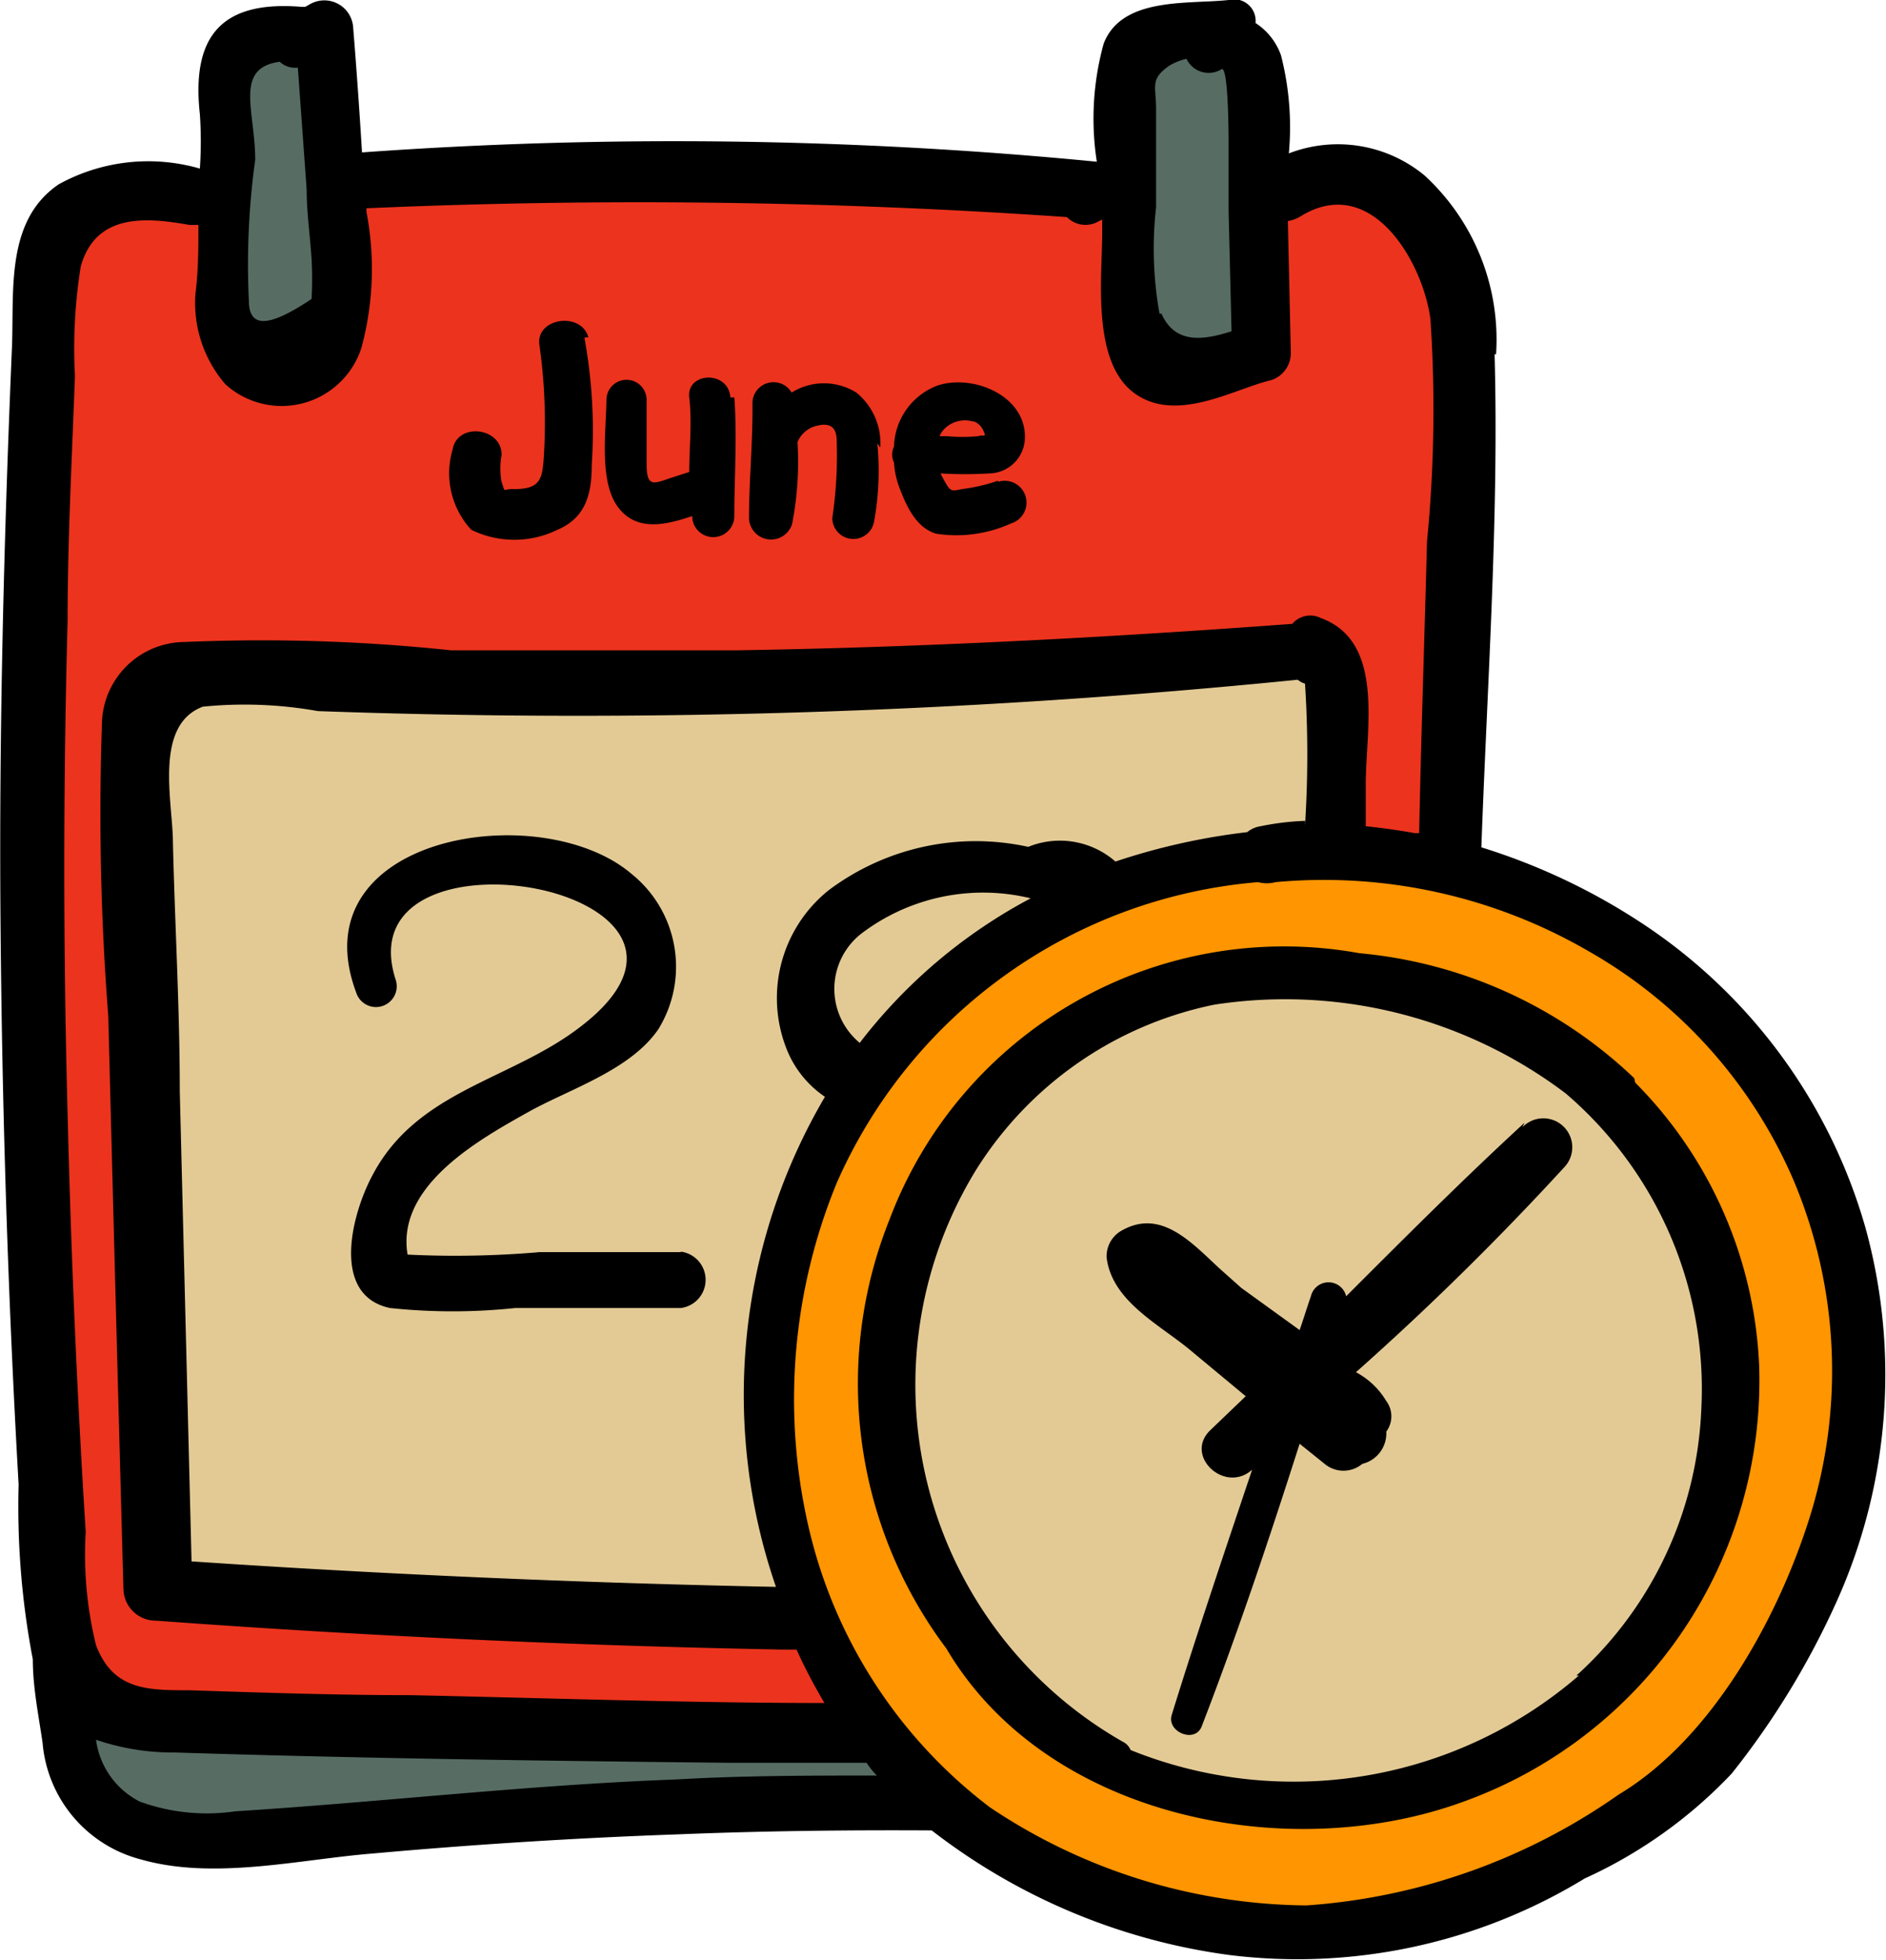 <svg id="레이어_1" data-name="레이어 1" xmlns="http://www.w3.org/2000/svg" viewBox="0 0 38.5 40">
  <defs>
    <style>
      .cls-1, .cls-7 {
        fill: #ff9500;
      }

      .cls-2, .cls-3 {
        fill: #e3ca95;
      }

      .cls-3, .cls-5, .cls-6, .cls-7, .cls-8 {
        fill-rule: evenodd;
      }

      .cls-4, .cls-5 {
        fill: #576d64;
      }

      .cls-6 {
        fill: #ec331e;
      }
    </style>
  </defs>
  <title>1</title>
  <g>
    <circle class="cls-1" cx="26.65" cy="28.18" r="11.03"/>
    <circle class="cls-2" cx="26.7" cy="28.18" r="8.44"/>
    <polygon class="cls-3" points="16.34 32.8 3.24 31.99 2.59 14.68 4.06 13.67 27.06 13.25 27.28 17.06 20.64 18.76 16.81 23.25 15.56 26.41 15.73 30.48 16.34 32.8"/>
    <rect class="cls-4" x="22.96" y="0.84" width="2.81" height="6.6" rx="0.21"/>
    <rect class="cls-4" x="4.39" y="0.84" width="2.35" height="6.46" rx="0.17"/>
    <polygon class="cls-5" points="1.28 34.64 2.52 37.21 5.66 37.58 18.87 36.46 17.43 35.16 1.28 34.64"/>
    <polygon class="cls-6" points="3.49 4.11 1.49 4.23 0.76 7.58 1.75 34.75 18.11 35.5 16.72 33.1 7.84 32.67 3.24 31.99 2.67 15.04 3.48 13.73 27.13 13.46 27.28 17.06 29.8 17.62 29.8 6.38 28.49 3.9 25.74 3.9 25.59 7.3 24.15 7.44 22.96 6.69 22.88 3.82 6.84 3.65 7.07 6.89 5.05 6.89 4.54 6.38 4.58 4.07 3.49 4.11"/>
    <path class="cls-6" d="M4.42,4.11c-.49.48-1,1-1.41,1.5A6.66,6.66,0,0,0,1.84,7.2a.51.51,0,0,0,.81.6A16.69,16.69,0,0,0,3.82,6.24c.41-.52.83-1,1.28-1.48A.47.47,0,0,0,4.42,4.11Z" transform="translate(-0.92 0)"/>
    <path class="cls-6" d="M4.81,6.68c-.58.72-1.17,1.44-1.76,2.15a5.82,5.82,0,0,0-1.42,1.94.39.39,0,0,0,.58.43C2.9,10.86,3.38,10,3.85,9.39S4.94,8,5.47,7.3C5.82,6.85,5.19,6.22,4.81,6.68Z" transform="translate(-0.92 0)"/>
    <path class="cls-6" d="M9.32,3.85a.45.45,0,0,0-.63,0l-.39.47A1.06,1.06,0,0,0,8,4.87a.4.4,0,0,0,.5.48c.38-.11.63-.57.86-.87A.44.44,0,0,0,9.32,3.85Z" transform="translate(-0.92 0)"/>
    <path class="cls-6" d="M10.68,3.74c-2.82,3.34-5.83,6.47-8.86,9.62a.49.49,0,0,0,.71.67,111.79,111.79,0,0,0,8.65-9.8C11.46,3.88,11,3.4,10.68,3.74Z" transform="translate(-0.92 0)"/>
    <path class="cls-6" d="M12.93,3.9C11.68,5.5,10.4,7.06,9.06,8.57s-2.61,2.64-3.69,4.11c-.22.3.24.73.52.5,2.93-2.34,5.28-5.83,7.52-8.82C13.65,4,13.19,3.57,12.93,3.9Z" transform="translate(-0.92 0)"/>
    <path class="cls-6" d="M3.15,15.16c-.3.3-.6.6-.89.91a4.71,4.71,0,0,0-.77,1c-.17.33.23.82.57.55a8.09,8.09,0,0,0,.84-.91c.28-.31.57-.62.87-.91S3.55,14.78,3.15,15.16Z" transform="translate(-0.92 0)"/>
    <path class="cls-6" d="M15.88,3.57c-2.76,3.22-5.68,6.32-8.36,9.6-.37.45.25,1.07.66.64,2.91-3.08,5.55-6.46,8.21-9.75C16.68,3.71,16.18,3.21,15.88,3.57Z" transform="translate(-0.92 0)"/>
    <path class="cls-6" d="M18.12,3.78c-2.48,3-5.08,6-7.45,9.08-.34.45.26,1.06.65.62,2.56-3,4.93-6.1,7.38-9.15C19,3.93,18.45,3.39,18.12,3.78Z" transform="translate(-0.92 0)"/>
    <path class="cls-6" d="M20.2,4c-1.27,1.52-2.54,3.05-3.79,4.59a29,29,0,0,0-3.26,4.3.34.34,0,0,0,.54.39,35.45,35.45,0,0,0,3.55-4.35C18.4,7.46,19.57,6,20.75,4.54,21.06,4.16,20.52,3.63,20.2,4Z" transform="translate(-0.92 0)"/>
    <path class="cls-6" d="M22.49,4c-2.13,2.83-4.83,5.66-6.47,8.8a.38.38,0,0,0,.61.45c2.52-2.5,4.41-5.92,6.48-8.8C23.36,4.08,22.76,3.63,22.49,4Z" transform="translate(-0.92 0)"/>
    <path class="cls-6" d="M23.48,5.19c-1.85,2.58-3.92,5.12-5.56,7.85-.28.46.42,1,.78.57,2-2.51,3.71-5.35,5.53-8C24.54,5.14,23.8,4.75,23.48,5.19Z" transform="translate(-0.92 0)"/>
    <path class="cls-6" d="M23.93,7.74c-.66.85-1.31,1.72-1.94,2.6A17.44,17.44,0,0,0,20.2,13h0a.43.43,0,0,0,.26.63h.09a.53.53,0,0,0,.55-.25c1.16-1.67,2.25-3.39,3.46-5C24.92,7.9,24.28,7.28,23.93,7.74Z" transform="translate(-0.92 0)"/>
    <path class="cls-6" d="M28,3.87a.35.35,0,0,0-.48.14c-.23.32-.56.57-.77.91s.18.52.44.41a2.88,2.88,0,0,0,1-1A.35.35,0,0,0,28,3.87Z" transform="translate(-0.92 0)"/>
    <path class="cls-6" d="M28.92,4.41C26.86,7.25,24.71,10,22.78,13c-.29.44.42,1,.74.55,2.14-2.83,4.07-5.82,6.08-8.74C29.89,4.37,29.21,4,28.92,4.41Z" transform="translate(-0.92 0)"/>
    <path class="cls-6" d="M30,5.26c-1.53,2.39-3.3,4.67-4.71,7.13-.24.41.38.9.7.51a68.17,68.17,0,0,0,4.68-7.27C30.92,5.21,30.26,4.85,30,5.26Z" transform="translate(-0.92 0)"/>
    <path class="cls-6" d="M30.23,8.32A31.62,31.62,0,0,0,27.4,13.1c-.14.37.42.63.65.36a14.83,14.83,0,0,0,1.43-2.23L31,8.73C31.26,8.26,30.51,7.85,30.23,8.32Z" transform="translate(-0.92 0)"/>
    <path class="cls-6" d="M30.4,11.71c-.46.61-.91,1.23-1.34,1.86a9,9,0,0,0-1.16,2c-.12.38.4.62.66.36a11,11,0,0,0,1.11-1.67c.43-.66.87-1.3,1.33-1.93C31.32,11.87,30.72,11.28,30.4,11.71Z" transform="translate(-0.92 0)"/>
    <path class="cls-6" d="M30.27,14.87a12,12,0,0,1-.95,1.48c-.26.35.19.82.5.48A8.83,8.83,0,0,0,31,15.24.39.39,0,0,0,30.27,14.87Z" transform="translate(-0.92 0)"/>
    <path class="cls-6" d="M3.34,17.92a13.51,13.51,0,0,0-1.49,2.2.34.34,0,0,0,.55.4,13.82,13.82,0,0,0,1.65-2.21C4.35,17.89,3.64,17.5,3.34,17.92Z" transform="translate(-0.92 0)"/>
    <path class="cls-6" d="M3.55,20.52c-.27.48-.55,1-.85,1.42a7.25,7.25,0,0,0-.79,1.34c-.13.36.37.54.61.33a4.94,4.94,0,0,0,.88-1.28c.28-.48.53-1,.78-1.46S3.77,20.11,3.55,20.52Z" transform="translate(-0.92 0)"/>
    <path class="cls-6" d="M3.49,23.47a10.07,10.07,0,0,0-1.42,2.37c-.11.36.34.53.58.32a4.52,4.52,0,0,0,.8-1.08l.78-1.2C4.52,23.42,3.78,23,3.49,23.47Z" transform="translate(-0.92 0)"/>
    <path class="cls-6" d="M3.2,26.71a11.21,11.21,0,0,0-1.34,2.22c-.12.34.35.54.58.32a5.66,5.66,0,0,0,.73-1l.72-1.12C4.16,26.66,3.47,26.29,3.2,26.71Z" transform="translate(-0.92 0)"/>
    <path class="cls-6" d="M3.61,29q-.45.58-.9,1.2A3.77,3.77,0,0,0,2,31.5c-.06.27.27.58.52.38a4.16,4.16,0,0,0,.84-1c.28-.42.58-.83.89-1.23S4,28.55,3.61,29Z" transform="translate(-0.92 0)"/>
    <path class="cls-6" d="M4.16,32a.46.46,0,0,0-.61.17,6,6,0,0,0-1.12,1.77.34.34,0,0,0,.51.37,6.8,6.8,0,0,0,1.4-1.7A.46.46,0,0,0,4.16,32Z" transform="translate(-0.92 0)"/>
    <path class="cls-6" d="M5,32.91a7.07,7.07,0,0,0-.87,1.57.37.37,0,0,0,.63.34,7.47,7.47,0,0,0,1-1.51C6,32.85,5.31,32.44,5,32.91Z" transform="translate(-0.92 0)"/>
    <path class="cls-6" d="M7.19,33c-.36.58-.83,1.12-1.16,1.72a.39.39,0,0,0,.62.46,8.39,8.39,0,0,0,1.28-1.78C8.21,32.92,7.48,32.52,7.19,33Z" transform="translate(-0.92 0)"/>
    <path class="cls-6" d="M9.38,32.91a10.66,10.66,0,0,0-.71,1,1.86,1.86,0,0,0-.44,1,.33.33,0,0,0,.5.27,2.19,2.19,0,0,0,.58-.82,8,8,0,0,1,.64-.89C10.26,33.07,9.71,32.53,9.38,32.91Z" transform="translate(-0.92 0)"/>
    <path class="cls-6" d="M11.54,33.23a4.44,4.44,0,0,0-1.2,1.71.37.37,0,0,0,.62.35c.22-.24.36-.52.55-.77a7.38,7.38,0,0,1,.63-.72C12.52,33.42,11.92,32.85,11.54,33.23Z" transform="translate(-0.92 0)"/>
    <path class="cls-6" d="M13.35,33.24l-.51.73a2.84,2.84,0,0,0-.44.75.35.35,0,0,0,.52.38,2.78,2.78,0,0,0,.57-.71l.53-.78C14.3,33.2,13.63,32.84,13.35,33.24Z" transform="translate(-0.92 0)"/>
    <path class="cls-6" d="M15.2,33.24a12.23,12.23,0,0,0-.93,1.55c-.14.36.3.78.59.44a10.47,10.47,0,0,0,1-1.61C16.16,33.19,15.47,32.81,15.2,33.24Z" transform="translate(-0.92 0)"/>
    <path class="cls-6" d="M17.05,33.32c-.22.48-.5.93-.75,1.4s.3.73.57.42a6.2,6.2,0,0,0,.85-1.45C17.91,33.24,17.25,32.86,17.05,33.32Z" transform="translate(-0.92 0)"/>
    <path class="cls-7" d="M20.64,20.13,18.69,23a19.17,19.17,0,0,0-1.87,2.85.33.33,0,0,0,.52.38,18.86,18.86,0,0,0,1.88-2.7c.67-1,1.34-2,2-3C21.46,20.09,20.88,19.78,20.64,20.13Z" transform="translate(-0.92 0)"/>
    <path class="cls-7" d="M23.25,18.68c-2.35,3.39-4.92,6.7-7,10.23-.2.34.32.74.57.42,2.52-3.29,4.69-6.91,7-10.36C24,18.65,23.46,18.37,23.25,18.68Z" transform="translate(-0.92 0)"/>
    <path class="cls-7" d="M25.33,18l-.67,1a3.57,3.57,0,0,0-.56,1,.33.33,0,0,0,.55.31,3.51,3.51,0,0,0,.69-.94l.66-1C26.26,18,25.6,17.6,25.33,18Z" transform="translate(-0.92 0)"/>
    <path class="cls-7" d="M27.47,17.8c-.2.36-.41.71-.64,1.06a2.11,2.11,0,0,0-.52,1,.29.29,0,0,0,.36.27c.37-.13.56-.51.77-.82s.46-.74.67-1.12A.37.37,0,0,0,27.47,17.8Z" transform="translate(-0.92 0)"/>
    <path class="cls-7" d="M29.69,17.62a11.3,11.3,0,0,1-.59,1c-.22.33-.49.63-.67,1A.37.37,0,0,0,29,20,6.28,6.28,0,0,0,30.35,18C30.56,17.55,29.91,17.18,29.69,17.62Z" transform="translate(-0.92 0)"/>
    <path class="cls-7" d="M31.57,18.1c-.34.69-.81,1.31-1.17,2a.34.34,0,0,0,.54.4,8.1,8.1,0,0,0,1.25-2C32.38,18,31.77,17.69,31.57,18.1Z" transform="translate(-0.92 0)"/>
    <path class="cls-7" d="M33.18,18.94,32.43,20a2.38,2.38,0,0,0-.53,1c0,.25.28.34.46.25.35-.17.55-.6.77-.92s.48-.73.73-1.09S33.46,18.53,33.18,18.94Z" transform="translate(-0.92 0)"/>
    <path class="cls-7" d="M34.42,20l-.65,1a4.17,4.17,0,0,0-.55,1c-.11.37.35.55.6.33a4.12,4.12,0,0,0,.66-.93l.63-1C35.39,20,34.69,19.6,34.42,20Z" transform="translate(-0.92 0)"/>
    <path class="cls-7" d="M35.86,21.24a9.4,9.4,0,0,0-1.34,1.87c-.1.21.14.55.37.36a9.19,9.19,0,0,0,1.45-1.77C36.6,21.36,36.12,20.9,35.86,21.24Z" transform="translate(-0.92 0)"/>
    <path class="cls-7" d="M36.7,22.68c-.38.53-.83,1-1.23,1.52-.21.26.1.75.41.5A8,8,0,0,0,37.34,23C37.62,22.66,37,22.31,36.7,22.68Z" transform="translate(-0.92 0)"/>
    <path class="cls-7" d="M37.75,23.33c-.26.45-.53.91-.82,1.34A8.76,8.76,0,0,0,36.09,26a.28.28,0,0,0,.45.33,5,5,0,0,0,.94-1.24c.29-.48.57-1,.83-1.45A.32.32,0,0,0,37.75,23.33Z" transform="translate(-0.92 0)"/>
    <path class="cls-7" d="M38,25.66a15.61,15.61,0,0,0-1.61,2.65c-.1.26.28.42.44.25A15.64,15.64,0,0,0,38.55,26C38.78,25.61,38.21,25.3,38,25.66Z" transform="translate(-0.92 0)"/>
    <path class="cls-7" d="M38.67,27.7a61.69,61.69,0,0,0-3.91,5.22.3.3,0,0,0,.49.35,43.34,43.34,0,0,0,3.91-5.2C39.37,27.78,38.88,27.42,38.67,27.7Z" transform="translate(-0.92 0)"/>
    <path class="cls-7" d="M38.58,30.26q-1.94,2.22-3.92,4.4a39.7,39.7,0,0,0-3.57,4c-.17.24.19.59.43.4a28.8,28.8,0,0,0,3.65-3.91q1.95-2.22,3.84-4.48C39.25,30.38,38.83,30,38.58,30.26Z" transform="translate(-0.92 0)"/>
    <path class="cls-7" d="M31.79,35.59l-1.74,1.83a13.64,13.64,0,0,0-1.59,1.73c-.19.28.22.68.49.47a14.47,14.47,0,0,0,1.62-1.7l1.72-1.85C32.59,35.74,32.1,35.26,31.79,35.59Z" transform="translate(-0.92 0)"/>
    <path class="cls-7" d="M28.84,36.84A15.83,15.83,0,0,0,27.57,38a4.59,4.59,0,0,0-1,1.31c-.11.27.17.68.47.45a9.93,9.93,0,0,0,1.11-1.22,15.88,15.88,0,0,1,1.24-1.22C29.72,37,29.19,36.54,28.84,36.84Z" transform="translate(-0.92 0)"/>
    <path class="cls-7" d="M27,36.82,25.76,38a4.17,4.17,0,0,0-1.08,1.14c-.11.23.1.62.4.49a4.45,4.45,0,0,0,1.19-1l1.24-1.22C27.86,37,27.32,36.49,27,36.82Z" transform="translate(-0.92 0)"/>
    <path class="cls-7" d="M25.12,36.69c-.58.51-1.24.94-1.79,1.48-.28.27.1.71.42.52a11.83,11.83,0,0,0,1.86-1.53C25.94,36.87,25.45,36.4,25.12,36.69Z" transform="translate(-0.92 0)"/>
    <path class="cls-7" d="M23.58,36.47a16.53,16.53,0,0,0-1.31,1.34.31.31,0,0,0,.45.42,18.24,18.24,0,0,0,1.34-1.3C24.36,36.62,23.88,36.17,23.58,36.47Z" transform="translate(-0.92 0)"/>
    <path class="cls-7" d="M22.82,35.67a.35.35,0,0,0-.5,0A5.73,5.73,0,0,0,21,37c-.16.27.19.62.45.44a6.66,6.66,0,0,0,.67-.63l.69-.62A.35.35,0,0,0,22.82,35.67Z" transform="translate(-0.92 0)"/>
    <path class="cls-7" d="M21.29,34.57c-.26.32-.53.63-.79.94a5.47,5.47,0,0,0-.71,1c-.14.29.19.69.49.47a5.07,5.07,0,0,0,.8-.87c.26-.32.51-.64.77-1S21.61,34.19,21.29,34.57Z" transform="translate(-0.92 0)"/>
    <path class="cls-7" d="M20.33,33.77c-.37.46-.83.83-1.2,1.29a.36.36,0,0,0,.45.55,5.81,5.81,0,0,0,1.33-1.29C21.24,33.93,20.66,33.38,20.33,33.77Z" transform="translate(-0.92 0)"/>
    <path class="cls-7" d="M19.57,32.7A5.47,5.47,0,0,0,18.37,34c-.18.3.21.7.5.48.46-.35.83-.81,1.27-1.19S20,32.37,19.57,32.7Z" transform="translate(-0.92 0)"/>
    <path class="cls-7" d="M18.72,31.53a13.93,13.93,0,0,0-1.06,1.12.35.35,0,0,0,0,.45.34.34,0,0,0,.44.08,15.76,15.76,0,0,0,1.19-1.11A.39.39,0,0,0,18.72,31.53Z" transform="translate(-0.92 0)"/>
    <path class="cls-7" d="M18.5,28.05a6.75,6.75,0,0,0-1.62,1.71.38.38,0,0,0,.6.44c.27-.26.48-.58.73-.86s.53-.54.8-.8S18.84,27.76,18.5,28.05Z" transform="translate(-0.92 0)"/>
    <path class="cls-7" d="M18.59,29.85q-.36.42-.75.81c-.24.24-.6.45-.76.76a.34.34,0,0,0,.4.49,2.43,2.43,0,0,0,.86-.71,9.1,9.1,0,0,0,.76-.87C19.37,30,18.88,29.5,18.59,29.85Z" transform="translate(-0.92 0)"/>
    <path class="cls-3" d="M23.46,20.91A60.17,60.17,0,0,0,19.11,28a.39.39,0,0,0,.69.38C21.3,26,22.55,23.55,24,21.22,24.23,20.87,23.68,20.58,23.46,20.91Z" transform="translate(-0.92 0)"/>
    <path class="cls-3" d="M25.51,20.22,22,25.91c-.73,1.2-2.1,2.66-2.21,4.09,0,.34.54.49.67.17A35.76,35.76,0,0,1,23,25.62l3-5.14C26.16,20.18,25.69,19.92,25.51,20.22Z" transform="translate(-0.92 0)"/>
    <path class="cls-3" d="M27,20.16c-2.36,3.81-5.24,7.69-7,11.8-.17.37.32.83.62.45,2.78-3.57,4.83-7.95,7.08-11.88C27.89,20.1,27.22,19.74,27,20.16Z" transform="translate(-0.92 0)"/>
    <path class="cls-3" d="M28.8,20.33C26.15,24.7,23.37,29,21,33.54a.43.43,0,0,0,.75.42c2.73-4.32,5.15-8.87,7.67-13.32A.32.32,0,0,0,28.8,20.33Z" transform="translate(-0.92 0)"/>
    <path class="cls-3" d="M30.3,20.68c-2.65,4.62-5.88,9.18-8,14-.16.34.31.78.58.42,3.22-4.24,5.58-9.42,8.08-14.12A.35.35,0,0,0,30.3,20.68Z" transform="translate(-0.92 0)"/>
    <path class="cls-3" d="M31.88,21.54c-1.39,2.38-2.8,4.75-4.18,7.14a56.9,56.9,0,0,0-4,7.25c-.12.32.28.72.54.39,3.31-4.29,5.6-9.72,8.22-14.47A.33.33,0,0,0,31.88,21.54Z" transform="translate(-0.92 0)"/>
    <path class="cls-3" d="M33.61,22.55c-2.65,4.67-5.49,9.22-8.3,13.79-.29.47.47.9.75.42,3-4.47,5.59-9.18,8.09-13.91A.31.31,0,0,0,33.61,22.55Z" transform="translate(-0.92 0)"/>
    <path class="cls-3" d="M34.41,23.79a99.58,99.58,0,0,1-7.15,12.12c-.26.38.37.85.64.48A70.66,70.66,0,0,0,35,24.1C35.13,23.73,34.59,23.42,34.41,23.79Z" transform="translate(-0.92 0)"/>
    <path class="cls-3" d="M35.45,25.48c-1.9,3.4-4.38,6.64-6,10.15-.14.31.26.67.51.38,2.51-2.94,4.25-6.82,6-10.23A.3.3,0,0,0,35.45,25.48Z" transform="translate(-0.92 0)"/>
    <path class="cls-3" d="M36.15,27.32c-1.47,2.59-3.33,5.11-4.59,7.8-.17.36.31.79.59.44a49.13,49.13,0,0,0,4.53-8A.3.3,0,0,0,36.15,27.32Z" transform="translate(-0.92 0)"/>
    <path class="cls-3" d="M5.91,13.9c-.43.76-.86,1.51-1.3,2.26a4.93,4.93,0,0,0-.89,1.95.36.36,0,0,0,.63.24,9.93,9.93,0,0,0,1.12-1.88l1.18-2.15A.43.43,0,0,0,5.91,13.9Z" transform="translate(-0.92 0)"/>
    <path class="cls-3" d="M8.07,14c-1.47,2-3.3,4.32-4,6.74-.1.33.39.62.61.33a29.49,29.49,0,0,0,1.87-3.23c.68-1.19,1.42-2.35,2.19-3.49C9,13.93,8.33,13.61,8.07,14Z" transform="translate(-0.92 0)"/>
    <path class="cls-3" d="M10.19,14.19a67.81,67.81,0,0,0-6,9.85.35.35,0,0,0,.61.34c2.07-3.22,3.79-6.67,5.88-9.9C10.92,14.16,10.4,13.88,10.19,14.19Z" transform="translate(-0.92 0)"/>
    <path class="cls-3" d="M11.93,14.27C9.31,18.89,6.5,23.39,3.8,28c-.25.42.39.76.65.36,2.89-4.44,5.48-9.09,8-13.74A.31.31,0,0,0,11.93,14.27Z" transform="translate(-0.92 0)"/>
    <path class="cls-3" d="M13.8,14.06q-2.58,4.53-5.17,9.06C7.21,25.61,5.34,28,4.12,30.58c-.2.43.43.78.64.36,1.26-2.58,3.09-5,4.5-7.47l5.09-9.11A.31.31,0,0,0,13.8,14.06Z" transform="translate(-0.92 0)"/>
    <path class="cls-3" d="M15.41,14.11A199.8,199.8,0,0,1,5.54,31.73c-.27.44.41.8.7.38A118.27,118.27,0,0,0,16,14.42C16.14,14.05,15.59,13.74,15.41,14.11Z" transform="translate(-0.92 0)"/>
    <path class="cls-3" d="M17.15,14.07c-3,6-6.39,11.89-9.62,17.82a.39.39,0,0,0,.69.38A191,191,0,0,0,17.7,14.38C17.87,14,17.33,13.71,17.15,14.07Z" transform="translate(-0.92 0)"/>
    <path class="cls-3" d="M18.79,14.26c-3,5.91-6.45,11.77-9.07,17.87a.36.36,0,0,0,.64.35c3.36-5.73,6.07-11.94,9-17.89C19.57,14.2,19,13.88,18.79,14.26Z" transform="translate(-0.92 0)"/>
    <path class="cls-3" d="M20.89,13.89Q16,23,11.37,32.14c-.23.47.49.88.72.4q4.62-9.19,9.34-18.35A.31.31,0,0,0,20.89,13.89Z" transform="translate(-0.92 0)"/>
    <path class="cls-3" d="M22.82,13.89c-.62,1.14-1.25,2.27-1.91,3.4a20.05,20.05,0,0,0-1.7,3c-.11.31.34.52.54.3a16.08,16.08,0,0,0,1.82-3c.62-1.14,1.23-2.28,1.83-3.43A.33.33,0,0,0,22.82,13.89Z" transform="translate(-0.92 0)"/>
    <path class="cls-3" d="M24.87,13.56q-.71,1.23-1.44,2.43A20.82,20.82,0,0,0,22,18.41c-.14.33.27.69.54.39a24.6,24.6,0,0,0,2.93-4.92A.32.32,0,0,0,24.87,13.56Z" transform="translate(-0.92 0)"/>
    <path class="cls-3" d="M26.32,13.71c-.41.6-.8,1.21-1.16,1.84a6.33,6.33,0,0,0-.84,1.81c-.05.3.34.6.57.32a11.42,11.42,0,0,0,.94-1.76c.35-.64.72-1.25,1.12-1.86C27.21,13.67,26.58,13.33,26.32,13.71Z" transform="translate(-0.92 0)"/>
    <path class="cls-3" d="M27.52,14c-.25.48-.51,1-.79,1.41a11.15,11.15,0,0,0-.82,1.38.35.35,0,0,0,.56.41,10.63,10.63,0,0,0,1.69-2.85C28.36,13.94,27.74,13.59,27.52,14Z" transform="translate(-0.92 0)"/>
    <path class="cls-3" d="M16.75,25.4c-1.1,2.21-2.61,4.33-3.57,6.59-.11.28.24.62.46.34a32.94,32.94,0,0,0,3.59-6.67C17.38,25.34,16.91,25.08,16.75,25.4Z" transform="translate(-0.92 0)"/>
    <path class="cls-3" d="M16.07,29.28a23.49,23.49,0,0,0-1.65,3c-.12.3.37.56.56.3a25.33,25.33,0,0,0,1.68-3A.34.34,0,0,0,16.07,29.28Z" transform="translate(-0.92 0)"/>
    <path class="cls-3" d="M16.24,31.14a7.37,7.37,0,0,0-.64,1.25.32.32,0,0,0,.54.3,7,7,0,0,0,.71-1.21A.35.35,0,0,0,16.24,31.14Z" transform="translate(-0.92 0)"/>
    <path class="cls-5" d="M6.85,1,6.1,2.1a4.49,4.49,0,0,0-.63,1.08c-.07.24.25.38.42.22a4.92,4.92,0,0,0,.7-1c.23-.39.47-.77.71-1.16S7,.68,6.85,1Z" transform="translate(-0.92 0)"/>
    <path class="cls-5" d="M7.11,2.27c-.26.48-.53,1-.82,1.42A6.77,6.77,0,0,0,5.52,5c-.1.26.26.37.42.23A4.91,4.91,0,0,0,6.83,4c.28-.47.55-.94.8-1.43A.3.3,0,0,0,7.11,2.27Z" transform="translate(-0.92 0)"/>
    <path class="cls-5" d="M7.22,3.88A15.08,15.08,0,0,0,5.74,6.3c-.1.25.19.54.41.3A14.81,14.81,0,0,0,7.72,4.15C7.92,3.84,7.42,3.57,7.22,3.88Z" transform="translate(-0.92 0)"/>
    <path class="cls-5" d="M7.3,5.46C7,6,6.61,6.5,6.25,7c-.2.28.24.57.46.34A7.25,7.25,0,0,0,7.83,5.75C8,5.41,7.5,5.13,7.3,5.46Z" transform="translate(-0.92 0)"/>
    <path class="cls-5" d="M25,1.39A6.28,6.28,0,0,0,23.91,2.8c-.13.27.23.57.44.32.38-.43.69-.91,1.09-1.33C25.7,1.53,25.28,1.13,25,1.39Z" transform="translate(-0.92 0)"/>
    <path class="cls-5" d="M25.79,2a25.46,25.46,0,0,0-1.55,2c-.16.24.21.5.41.29a24.5,24.5,0,0,0,1.56-1.94C26.43,2.07,26,1.67,25.79,2Z" transform="translate(-0.92 0)"/>
    <path class="cls-5" d="M26,3.35c-.25.37-.51.74-.79,1.09a4.36,4.36,0,0,0-.71.95.26.26,0,0,0,.36.34,3.48,3.48,0,0,0,.88-1c.27-.36.53-.73.78-1.1S26.16,3,26,3.35Z" transform="translate(-0.92 0)"/>
    <path class="cls-5" d="M26,5.07c-.5.59-1,1.16-1.48,1.78-.21.29.26.6.49.36.52-.52,1-1.12,1.45-1.69C26.76,5.21,26.3,4.76,26,5.07Z" transform="translate(-0.92 0)"/>
    <path class="cls-5" d="M3.7,35.74A9.52,9.52,0,0,0,3,36.89c-.11.27.23.58.45.32A10.47,10.47,0,0,0,4.23,36C4.44,35.7,3.91,35.41,3.7,35.74Z" transform="translate(-0.92 0)"/>
    <path class="cls-5" d="M5.38,35.61,4.14,37.26c-.24.32.22.77.46.44L5.83,36C6.07,35.73,5.62,35.29,5.38,35.61Z" transform="translate(-0.92 0)"/>
    <path class="cls-5" d="M6.79,35.68c-.2.31-.4.62-.61.92a3.55,3.55,0,0,0-.56.88.28.28,0,0,0,.41.3A3.06,3.06,0,0,0,6.68,37c.22-.32.43-.65.64-1S7,35.36,6.79,35.68Z" transform="translate(-0.92 0)"/>
    <path class="cls-5" d="M8.07,35.79l-.56.83a2.25,2.25,0,0,0-.47.82.27.27,0,0,0,.4.29A2.17,2.17,0,0,0,8,37l.59-.89C8.83,35.75,8.29,35.46,8.07,35.79Z" transform="translate(-0.92 0)"/>
    <path class="cls-5" d="M9.48,35.69c-.2.28-.38.57-.55.86a2.81,2.81,0,0,0-.44.86.27.27,0,0,0,.45.26,3.92,3.92,0,0,0,.52-.82c.17-.3.35-.59.53-.87S9.69,35.38,9.48,35.69Z" transform="translate(-0.92 0)"/>
    <path class="cls-5" d="M10.85,35.73l-.53.79a1.52,1.52,0,0,0-.38.76c0,.22.24.29.39.22s.4-.44.55-.67L11.4,36C11.62,35.7,11.07,35.4,10.85,35.73Z" transform="translate(-0.92 0)"/>
    <path class="cls-5" d="M12,35.74c-.11.21-.23.41-.36.61a6,6,0,0,0-.4.58.29.29,0,0,0,.47.34A5.08,5.08,0,0,0,12.52,36,.3.3,0,0,0,12,35.74Z" transform="translate(-0.92 0)"/>
    <path class="cls-5" d="M13.16,35.43c-.14.26-.3.52-.44.79a2.48,2.48,0,0,0-.39.78.28.28,0,0,0,.48.26,2.79,2.79,0,0,0,.46-.74l.43-.8A.31.31,0,0,0,13.16,35.43Z" transform="translate(-0.92 0)"/>
    <path class="cls-5" d="M14.46,35.43c-.24.5-.58,1-.77,1.48-.11.28.32.49.5.28a5.94,5.94,0,0,0,.8-1.46C15.16,35.37,14.62,35.07,14.46,35.43Z" transform="translate(-0.92 0)"/>
    <path class="cls-5" d="M15.83,35.73c-.12.21-.23.43-.34.65a1.13,1.13,0,0,0-.24.65.27.27,0,0,0,.4.22c.21-.12.28-.36.39-.57l.34-.65C16.56,35.67,16,35.37,15.83,35.73Z" transform="translate(-0.92 0)"/>
    <path class="cls-5" d="M17.28,35.68a4.09,4.09,0,0,0-.62,1.07.29.29,0,0,0,.49.26,1.94,1.94,0,0,0,.36-.49c.1-.18.21-.36.32-.54C18,35.64,17.5,35.35,17.28,35.68Z" transform="translate(-0.92 0)"/>
    <path class="cls-5" d="M18.23,36c-.09.18-.19.35-.29.53a.27.27,0,0,0,.47.26l.33-.5C19,36,18.41,35.67,18.23,36Z" transform="translate(-0.92 0)"/>
    <path class="cls-8" d="M31.46,7.23A4.55,4.55,0,0,0,30,3.58a2.78,2.78,0,0,0-2.77-.45,5.89,5.89,0,0,0-.16-2,1.3,1.3,0,0,0-.52-.66A.44.44,0,0,0,26,0c-.83.09-2.18-.07-2.55.89a5.74,5.74,0,0,0-.14,2.41,89,89,0,0,0-15-.19h0C8.26,2.29,8.2,1.43,8.13.57A.59.59,0,0,0,7.24.09L7.15.14H7.08C5.4,0,4.83.78,5,2.33A8.23,8.23,0,0,1,5,3.44a3.79,3.79,0,0,0-2.88.32C1,4.52,1.22,6,1.16,7.18,1,11,.9,14.88.93,18.73s.15,7.71.37,11.56a16.55,16.55,0,0,0,.29,3.57c0,.58.12,1.15.2,1.71a2.69,2.69,0,0,0,2,2.37c1.5.43,3.24,0,4.75-.12q3.11-.28,6.22-.39c1.73-.07,3.45-.09,5.18-.08A12.66,12.66,0,0,0,26,39.89a11.26,11.26,0,0,0,7.27-1.56,9.59,9.59,0,0,0,3-2.14,16.52,16.52,0,0,0,2.16-3.55A11.28,11.28,0,0,0,39,25.05a11.07,11.07,0,0,0-4.5-6.17,12.89,12.89,0,0,0-3.34-1.59c.12-3.35.36-6.73.27-10.06ZM32,23a.59.59,0,0,1,.85.82A58.21,58.21,0,0,1,28.6,28a1.59,1.59,0,0,1,.62.59.52.52,0,0,1,0,.62v.05a.64.64,0,0,1-.49.61.6.6,0,0,1-.77,0l-.51-.41c-.62,1.94-1.27,3.88-2,5.77-.14.35-.72.11-.61-.24.52-1.68,1.08-3.33,1.64-5h0c-.56.5-1.4-.29-.85-.81l.72-.69-1.12-.93c-.63-.53-1.61-1-1.72-1.9a.6.6,0,0,1,.29-.54c.8-.47,1.42.21,2,.75l.46.41,1.19.86c.08-.23.15-.46.23-.69a.37.37,0,0,1,.72,0c1.2-1.2,2.39-2.39,3.64-3.54Zm2.3-.91a8.72,8.72,0,0,1,2.53,5.76,9.13,9.13,0,0,1-6,8.9c-3.59,1.33-8.55.35-10.59-3.11h0a9,9,0,0,1-1.16-8.76,8.61,8.61,0,0,1,9.59-5.43A9.35,9.35,0,0,1,34.28,22ZM33.15,34.19A8.91,8.91,0,0,1,24,35.71a.33.33,0,0,0-.16-.17,8.38,8.38,0,0,1-3-11.66,7.5,7.5,0,0,1,4.87-3.38,9.5,9.5,0,0,1,7.17,1.81,7.93,7.93,0,0,1,2.77,6.44,7.75,7.75,0,0,1-2.55,5.44ZM14.82,25.54a.58.58,0,0,1,0,1.15l-3.38,0a12.17,12.17,0,0,1-2.56,0c-1.22-.26-.78-1.94-.34-2.74.92-1.71,2.82-1.91,4.23-3C16.5,18.1,7.89,16.61,9,20a.42.42,0,0,1-.81.25c-1.19-3.2,3.76-4,5.62-2.42A2.43,2.43,0,0,1,14.36,21c-.56.82-1.75,1.2-2.6,1.66-1,.56-2.76,1.51-2.52,2.94a20,20,0,0,0,2.69-.05l2.89,0Zm4,10.69c-1.37,0-2.74,0-4.1.08-3,.11-6,.46-9,.65a4,4,0,0,1-1.95-.2,1.66,1.66,0,0,1-.89-1.26,4.87,4.87,0,0,0,1.62.26c3.77.12,7.54.17,11.31.21.93,0,1.86,0,2.8,0a1.84,1.84,0,0,0,.17.22Zm-1-1.48c-2.84,0-5.68-.1-8.51-.16-1.5,0-3-.05-4.52-.1-.86,0-1.56,0-1.91-.92a7.72,7.72,0,0,1-.21-2.31c-.18-2.84-.3-5.69-.37-8.53-.09-3.36-.09-6.71,0-10.06,0-1.67.09-3.34.15-5a10.46,10.46,0,0,1,.12-2.24c.31-1.08,1.32-1,2.22-.84h.18c0,.46,0,.93-.06,1.4a2.54,2.54,0,0,0,.61,1.85A1.71,1.71,0,0,0,8.3,7.09a6.16,6.16,0,0,0,.1-2.77V4.25a126.33,126.33,0,0,1,14.3.18.53.53,0,0,0,.6.11l.12-.06c0,.09,0,.18,0,.27,0,.89-.22,2.61.64,3.26s2.06-.08,2.8-.25a.58.58,0,0,0,.41-.57l-.06-2.68a.69.69,0,0,0,.25-.09c1.44-.9,2.5.9,2.66,2.09a27.54,27.54,0,0,1-.07,4.54C30,13,29.93,15,29.89,17H29.8c-.34-.06-.69-.11-1-.14V16c0-1.12.4-2.91-.92-3.39a.48.48,0,0,0-.58.12c-3.78.28-7.57.48-11.36.54-1.93,0-3.87,0-5.81,0a36.72,36.72,0,0,0-5.44-.17A1.7,1.7,0,0,0,3,14.79a53.59,53.59,0,0,0,.13,5.94q.15,5.85.31,11.7a.66.66,0,0,0,.67.64q6.39.47,12.8.59h.27a11.29,11.29,0,0,0,.57,1.09Zm9.74-18a5.39,5.39,0,0,0-.91.11.56.56,0,0,0-.27.12,13.3,13.3,0,0,0-2.69.6,1.72,1.72,0,0,0-1.78-.3,5,5,0,0,0-4.08.89A2.82,2.82,0,0,0,17,21.46a2.11,2.11,0,0,0,.76.92,12,12,0,0,0-1,10q-6-.12-11.93-.52l-.24-9.59c0-1.69-.1-3.39-.14-5.08,0-.81-.4-2.39.61-2.77a8.51,8.51,0,0,1,2.35.09,147.2,147.2,0,0,0,20-.64.44.44,0,0,0,.15.08,22.5,22.5,0,0,1,0,2.89Zm-5.6,1.58a10.73,10.73,0,0,0-3.49,2.95,1.43,1.43,0,0,1,.06-2.25,4.11,4.11,0,0,1,3.43-.7ZM37.85,31c-.65,2.05-2,4.49-3.89,5.62a12.58,12.58,0,0,1-6.37,2.26,11.77,11.77,0,0,1-6.46-2,10,10,0,0,1-3.72-5.79A11.61,11.61,0,0,1,18,24.14,10.33,10.33,0,0,1,26.6,18a.71.71,0,0,0,.36,0,10.77,10.77,0,0,1,6.39,1.41,9.85,9.85,0,0,1,4.19,4.69A10,10,0,0,1,37.85,31Zm-25-24.11A10.52,10.52,0,0,1,13,9.48c0,.58-.11,1.08-.7,1.33a2,2,0,0,1-1.76,0,1.7,1.7,0,0,1-.38-1.64c.1-.56,1-.45,1,.11a1.51,1.51,0,0,0,0,.56c.09.24,0,.13.26.14.53,0,.57-.21.6-.64a11.17,11.17,0,0,0-.09-2.31c-.07-.54.85-.68,1-.15Zm3.06,1.22c.06.8,0,1.61,0,2.42a.43.43,0,0,1-.86,0c-.53.18-1.14.33-1.52-.19s-.24-1.52-.23-2.18a.41.41,0,0,1,.82,0c0,.44,0,.88,0,1.32s.13.4.44.29l.43-.14c0-.51.06-1,0-1.52s.8-.56.84,0Zm2.92.94a5.79,5.79,0,0,1-.07,1.61.43.43,0,0,1-.85-.09A8.66,8.66,0,0,0,18,9c0-.3-.15-.4-.48-.29a.57.57,0,0,0-.32.31,6.65,6.65,0,0,1-.11,1.67.45.45,0,0,1-.88-.11c0-.78.08-1.57.07-2.36a.43.43,0,0,1,.8-.21,1.25,1.25,0,0,1,1.32,0,1.33,1.33,0,0,1,.49,1.12Zm2.47.78a.44.44,0,0,1,.26.85,2.7,2.7,0,0,1-1.53.21c-.41-.12-.61-.57-.75-.94a1.72,1.72,0,0,1-.11-.51.38.38,0,0,1,0-.33,1.37,1.37,0,0,1,.88-1.24c.73-.25,1.85.21,1.79,1.11a.74.74,0,0,1-.72.68,8.14,8.14,0,0,1-1,0,2.6,2.6,0,0,0,.13.24c.1.16.15.1.38.07a3.53,3.53,0,0,0,.66-.16Zm-.52-1.24A.36.36,0,0,1,21,8.8c.06.14,0,.06-.11.1a3.5,3.5,0,0,1-.65,0H20.1a.44.44,0,0,1,.1-.15.59.59,0,0,1,.61-.14ZM6,6.13a15.56,15.56,0,0,1,.13-2.87c0-1-.44-1.87.5-2A.46.46,0,0,0,7,1.38l.18,2.49c0,.47.07.94.1,1.41a7.42,7.42,0,0,1,0,.82C6.4,6.69,6,6.7,6,6.13Zm18.59.27a7.48,7.48,0,0,1-.07-2.17c0-.65,0-1.31,0-2,0-.48-.13-.61.27-.89a1.22,1.22,0,0,1,.35-.14.5.5,0,0,0,.72.21C26,1.36,26,2.86,26,2.86l0,1.45.06,2.45C25.55,6.92,24.92,7.06,24.63,6.4Z" transform="translate(-0.92 0)"/>
  </g>
</svg>
